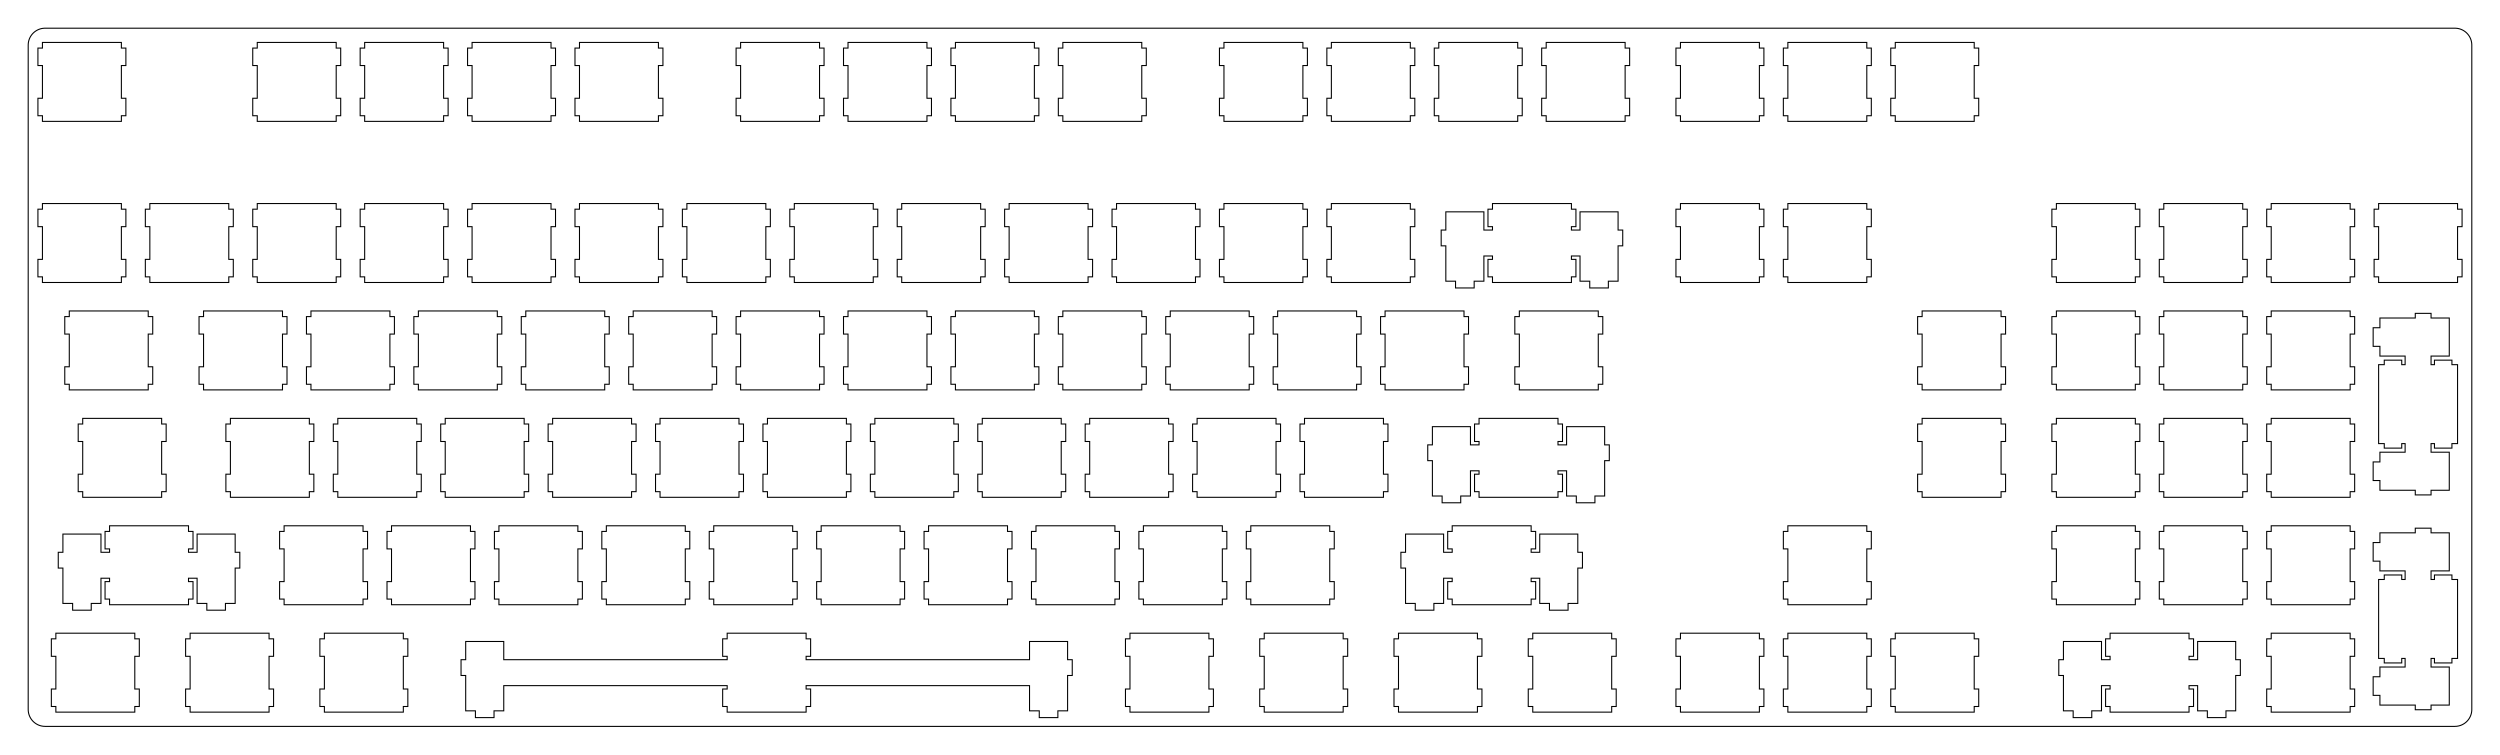 <?xml version="1.0"?>
<!-- Generated by SVGo -->
<svg width="443.390mm" height="133.827mm"
     viewBox="0.000 0.000 443.390 133.827"
     xmlns="http://www.w3.org/2000/svg" 
     xmlns:xlink="http://www.w3.org/1999/xlink">
<polygon points="435.389,5.001 435.624,5.010 435.858,5.037 436.089,5.083 436.316,5.147 436.537,5.229 436.751,5.327 436.956,5.443 437.152,5.573 437.337,5.719 437.510,5.879 437.670,6.052 437.816,6.237 437.947,6.433 438.062,6.639 438.161,6.852 438.242,7.073 438.306,7.300 438.352,7.531 438.380,7.765 438.389,8.001 438.389,125.827 438.380,126.062 438.352,126.296 438.306,126.527 438.242,126.754 438.161,126.975 438.062,127.188 437.947,127.394 437.816,127.590 437.670,127.775 437.510,127.948 437.337,128.108 437.152,128.253 436.956,128.384 436.751,128.500 436.537,128.598 436.316,128.680 436.089,128.744 435.858,128.789 435.624,128.817 435.389,128.827 8.001,128.827 7.765,128.817 7.531,128.789 7.300,128.744 7.073,128.680 6.852,128.598 6.639,128.500 6.433,128.384 6.237,128.253 6.052,128.108 5.879,127.948 5.719,127.775 5.573,127.590 5.443,127.394 5.327,127.188 5.229,126.975 5.147,126.754 5.083,126.527 5.037,126.296 5.010,126.062 5.000,125.826 5.001,8.001 5.010,7.765 5.037,7.531 5.083,7.300 5.147,7.073 5.229,6.852 5.327,6.639 5.443,6.433 5.573,6.237 5.719,6.052 5.879,5.879 6.052,5.719 6.237,5.573 6.433,5.443 6.639,5.327 6.852,5.229 7.073,5.147 7.300,5.083 7.531,5.037 7.765,5.010 8.001,5.000" style="fill:none;stroke-width:0.05mm;stroke:black"/>
<polygon points="128.968,112.301 128.968,113.301 128.169,113.301 128.169,116.401 128.968,116.401 128.968,117.001 89.344,117.001 89.344,113.771 82.594,113.771 82.594,117.001 81.769,117.001 81.769,119.801 82.594,119.801 82.594,126.071 84.319,126.071 84.319,127.271 87.619,127.271 87.619,126.071 89.344,126.071 89.344,121.601 128.968,121.601 128.968,122.201 128.169,122.201 128.169,125.301 128.968,125.301 128.968,126.301 142.969,126.301 142.969,125.301 143.769,125.301 143.769,122.201 142.969,122.201 142.969,121.601 182.594,121.601 182.594,126.071 184.319,126.071 184.319,127.271 187.619,127.271 187.619,126.071 189.344,126.071 189.344,119.801 190.169,119.801 190.169,117.001 189.344,117.001 189.344,113.771 182.594,113.771 182.594,117.001 142.969,117.001 142.969,116.401 143.769,116.401 143.769,113.301 142.969,113.301 142.969,112.301" style="fill:none;stroke-width:0.05mm;stroke:black"/>
<polygon points="374.238,112.301 374.238,113.301 373.438,113.301 373.438,116.401 374.238,116.401 374.238,117.001 372.713,117.001 372.713,113.771 365.963,113.771 365.963,117.001 365.138,117.001 365.138,119.801 365.963,119.801 365.963,126.071 367.688,126.071 367.688,127.271 370.988,127.271 370.988,126.071 372.713,126.071 372.713,121.601 374.238,121.601 374.238,122.201 373.438,122.201 373.438,125.301 374.238,125.301 374.238,126.301 388.238,126.301 388.238,125.301 389.038,125.301 389.038,122.201 388.238,122.201 388.238,121.601 389.763,121.601 389.763,126.071 391.488,126.071 391.488,127.271 394.788,127.271 394.788,126.071 396.513,126.071 396.513,119.801 397.338,119.801 397.338,117.001 396.513,117.001 396.513,113.771 389.763,113.771 389.763,117.001 388.238,117.001 388.238,116.401 389.038,116.401 389.038,113.301 388.238,113.301 388.238,112.301" style="fill:none;stroke-width:0.05mm;stroke:black"/>
<polygon points="9.907,112.301 9.907,113.301 9.107,113.301 9.107,116.401 9.907,116.401 9.907,122.201 9.107,122.201 9.107,125.301 9.907,125.301 9.907,126.301 23.907,126.301 23.907,125.301 24.707,125.301 24.707,122.201 23.907,122.201 23.907,116.401 24.707,116.401 24.707,113.301 23.907,113.301 23.907,112.301" style="fill:none;stroke-width:0.05mm;stroke:black"/>
<polygon points="33.719,112.301 33.719,113.301 32.919,113.301 32.919,116.401 33.719,116.401 33.719,122.201 32.919,122.201 32.919,125.301 33.719,125.301 33.719,126.301 47.719,126.301 47.719,125.301 48.519,125.301 48.519,122.201 47.719,122.201 47.719,116.401 48.519,116.401 48.519,113.301 47.719,113.301 47.719,112.301" style="fill:none;stroke-width:0.05mm;stroke:black"/>
<polygon points="57.532,112.301 57.532,113.301 56.732,113.301 56.732,116.401 57.532,116.401 57.532,122.201 56.732,122.201 56.732,125.301 57.532,125.301 57.532,126.301 71.532,126.301 71.532,125.301 72.332,125.301 72.332,122.201 71.532,122.201 71.532,116.401 72.332,116.401 72.332,113.301 71.532,113.301 71.532,112.301" style="fill:none;stroke-width:0.05mm;stroke:black"/>
<polygon points="200.407,112.301 200.407,113.301 199.607,113.301 199.607,116.401 200.407,116.401 200.407,122.201 199.607,122.201 199.607,125.301 200.407,125.301 200.407,126.301 214.407,126.301 214.407,125.301 215.207,125.301 215.207,122.201 214.407,122.201 214.407,116.401 215.207,116.401 215.207,113.301 214.407,113.301 214.407,112.301" style="fill:none;stroke-width:0.05mm;stroke:black"/>
<polygon points="224.219,112.301 224.219,113.301 223.419,113.301 223.419,116.401 224.219,116.401 224.219,122.201 223.419,122.201 223.419,125.301 224.219,125.301 224.219,126.301 238.219,126.301 238.219,125.301 239.019,125.301 239.019,122.201 238.219,122.201 238.219,116.401 239.019,116.401 239.019,113.301 238.219,113.301 238.219,112.301" style="fill:none;stroke-width:0.05mm;stroke:black"/>
<polygon points="248.032,112.301 248.032,113.301 247.232,113.301 247.232,116.401 248.032,116.401 248.032,122.201 247.232,122.201 247.232,125.301 248.032,125.301 248.032,126.301 262.032,126.301 262.032,125.301 262.832,125.301 262.832,122.201 262.032,122.201 262.032,116.401 262.832,116.401 262.832,113.301 262.032,113.301 262.032,112.301" style="fill:none;stroke-width:0.05mm;stroke:black"/>
<polygon points="271.844,112.301 271.844,113.301 271.044,113.301 271.044,116.401 271.844,116.401 271.844,122.201 271.044,122.201 271.044,125.301 271.844,125.301 271.844,126.301 285.844,126.301 285.844,125.301 286.644,125.301 286.644,122.201 285.844,122.201 285.844,116.401 286.644,116.401 286.644,113.301 285.844,113.301 285.844,112.301" style="fill:none;stroke-width:0.05mm;stroke:black"/>
<polygon points="298.038,112.301 298.038,113.301 297.238,113.301 297.238,116.401 298.038,116.401 298.038,122.201 297.238,122.201 297.238,125.301 298.038,125.301 298.038,126.301 312.038,126.301 312.038,125.301 312.838,125.301 312.838,122.201 312.038,122.201 312.038,116.401 312.838,116.401 312.838,113.301 312.038,113.301 312.038,112.301" style="fill:none;stroke-width:0.05mm;stroke:black"/>
<polygon points="317.088,112.301 317.088,113.301 316.288,113.301 316.288,116.401 317.088,116.401 317.088,122.201 316.288,122.201 316.288,125.301 317.088,125.301 317.088,126.301 331.088,126.301 331.088,125.301 331.888,125.301 331.888,122.201 331.088,122.201 331.088,116.401 331.888,116.401 331.888,113.301 331.088,113.301 331.088,112.301" style="fill:none;stroke-width:0.05mm;stroke:black"/>
<polygon points="336.138,112.301 336.138,113.301 335.338,113.301 335.338,116.401 336.138,116.401 336.138,122.201 335.338,122.201 335.338,125.301 336.138,125.301 336.138,126.301 350.138,126.301 350.138,125.301 350.938,125.301 350.938,122.201 350.138,122.201 350.138,116.401 350.938,116.401 350.938,113.301 350.138,113.301 350.138,112.301" style="fill:none;stroke-width:0.05mm;stroke:black"/>
<polygon points="402.813,112.301 402.813,113.301 402.013,113.301 402.013,116.401 402.813,116.401 402.813,122.201 402.013,122.201 402.013,125.301 402.813,125.301 402.813,126.301 416.813,126.301 416.813,125.301 417.613,125.301 417.613,122.201 416.813,122.201 416.813,116.401 417.613,116.401 417.613,113.301 416.813,113.301 416.813,112.301" style="fill:none;stroke-width:0.05mm;stroke:black"/>
<polygon points="428.363,93.676 428.363,94.501 422.093,94.501 422.093,96.226 420.893,96.226 420.893,99.526 422.093,99.526 422.093,101.251 426.563,101.251 426.563,102.776 425.963,102.776 425.963,101.976 422.863,101.976 422.863,102.776 421.863,102.776 421.863,116.776 422.863,116.776 422.863,117.576 425.963,117.576 425.963,116.776 426.563,116.776 426.563,118.301 422.093,118.301 422.093,120.026 420.893,120.026 420.893,123.326 422.093,123.326 422.093,125.051 428.363,125.051 428.363,125.876 431.163,125.876 431.163,125.051 434.393,125.051 434.393,118.301 431.163,118.301 431.163,116.776 431.763,116.776 431.763,117.576 434.863,117.576 434.863,116.776 435.863,116.776 435.863,102.776 434.863,102.776 434.863,101.976 431.763,101.976 431.763,102.776 431.163,102.776 431.163,101.251 434.393,101.251 434.393,94.501 431.163,94.501 431.163,93.676" style="fill:none;stroke-width:0.05mm;stroke:black"/>
<polygon points="19.432,93.251 19.432,94.251 18.632,94.251 18.632,97.351 19.432,97.351 19.432,97.951 17.907,97.951 17.907,94.721 11.157,94.721 11.157,97.951 10.332,97.951 10.332,100.751 11.157,100.751 11.157,107.021 12.882,107.021 12.882,108.221 16.182,108.221 16.182,107.021 17.907,107.021 17.907,102.551 19.432,102.551 19.432,103.151 18.632,103.151 18.632,106.251 19.432,106.251 19.432,107.251 33.432,107.251 33.432,106.251 34.232,106.251 34.232,103.151 33.432,103.151 33.432,102.551 34.957,102.551 34.957,107.021 36.682,107.021 36.682,108.221 39.982,108.221 39.982,107.021 41.707,107.021 41.707,100.751 42.532,100.751 42.532,97.951 41.707,97.951 41.707,94.721 34.957,94.721 34.957,97.951 33.432,97.951 33.432,97.351 34.232,97.351 34.232,94.251 33.432,94.251 33.432,93.251" style="fill:none;stroke-width:0.05mm;stroke:black"/>
<polygon points="257.556,93.251 257.556,94.251 256.756,94.251 256.756,97.351 257.556,97.351 257.556,97.951 256.032,97.951 256.032,94.721 249.282,94.721 249.282,97.951 248.457,97.951 248.457,100.751 249.282,100.751 249.282,107.021 251.007,107.021 251.007,108.221 254.307,108.221 254.307,107.021 256.032,107.021 256.032,102.551 257.556,102.551 257.556,103.151 256.756,103.151 256.756,106.251 257.556,106.251 257.556,107.251 271.557,107.251 271.557,106.251 272.357,106.251 272.357,103.151 271.557,103.151 271.557,102.551 273.082,102.551 273.082,107.021 274.807,107.021 274.807,108.221 278.107,108.221 278.107,107.021 279.832,107.021 279.832,100.751 280.657,100.751 280.657,97.951 279.832,97.951 279.832,94.721 273.082,94.721 273.082,97.951 271.557,97.951 271.557,97.351 272.357,97.351 272.357,94.251 271.557,94.251 271.557,93.251" style="fill:none;stroke-width:0.05mm;stroke:black"/>
<polygon points="50.388,93.251 50.388,94.251 49.588,94.251 49.588,97.351 50.388,97.351 50.388,103.151 49.588,103.151 49.588,106.251 50.388,106.251 50.388,107.251 64.388,107.251 64.388,106.251 65.188,106.251 65.188,103.151 64.388,103.151 64.388,97.351 65.188,97.351 65.188,94.251 64.388,94.251 64.388,93.251" style="fill:none;stroke-width:0.05mm;stroke:black"/>
<polygon points="69.438,93.251 69.438,94.251 68.638,94.251 68.638,97.351 69.438,97.351 69.438,103.151 68.638,103.151 68.638,106.251 69.438,106.251 69.438,107.251 83.438,107.251 83.438,106.251 84.238,106.251 84.238,103.151 83.438,103.151 83.438,97.351 84.238,97.351 84.238,94.251 83.438,94.251 83.438,93.251" style="fill:none;stroke-width:0.05mm;stroke:black"/>
<polygon points="88.488,93.251 88.488,94.251 87.688,94.251 87.688,97.351 88.488,97.351 88.488,103.151 87.688,103.151 87.688,106.251 88.488,106.251 88.488,107.251 102.488,107.251 102.488,106.251 103.288,106.251 103.288,103.151 102.488,103.151 102.488,97.351 103.288,97.351 103.288,94.251 102.488,94.251 102.488,93.251" style="fill:none;stroke-width:0.05mm;stroke:black"/>
<polygon points="107.538,93.251 107.538,94.251 106.738,94.251 106.738,97.351 107.538,97.351 107.538,103.151 106.738,103.151 106.738,106.251 107.538,106.251 107.538,107.251 121.538,107.251 121.538,106.251 122.338,106.251 122.338,103.151 121.538,103.151 121.538,97.351 122.338,97.351 122.338,94.251 121.538,94.251 121.538,93.251" style="fill:none;stroke-width:0.05mm;stroke:black"/>
<polygon points="126.588,93.251 126.588,94.251 125.788,94.251 125.788,97.351 126.588,97.351 126.588,103.151 125.788,103.151 125.788,106.251 126.588,106.251 126.588,107.251 140.588,107.251 140.588,106.251 141.388,106.251 141.388,103.151 140.588,103.151 140.588,97.351 141.388,97.351 141.388,94.251 140.588,94.251 140.588,93.251" style="fill:none;stroke-width:0.05mm;stroke:black"/>
<polygon points="145.638,93.251 145.638,94.251 144.838,94.251 144.838,97.351 145.638,97.351 145.638,103.151 144.838,103.151 144.838,106.251 145.638,106.251 145.638,107.251 159.638,107.251 159.638,106.251 160.438,106.251 160.438,103.151 159.638,103.151 159.638,97.351 160.438,97.351 160.438,94.251 159.638,94.251 159.638,93.251" style="fill:none;stroke-width:0.05mm;stroke:black"/>
<polygon points="164.688,93.251 164.688,94.251 163.888,94.251 163.888,97.351 164.688,97.351 164.688,103.151 163.888,103.151 163.888,106.251 164.688,106.251 164.688,107.251 178.688,107.251 178.688,106.251 179.488,106.251 179.488,103.151 178.688,103.151 178.688,97.351 179.488,97.351 179.488,94.251 178.688,94.251 178.688,93.251" style="fill:none;stroke-width:0.05mm;stroke:black"/>
<polygon points="183.738,93.251 183.738,94.251 182.938,94.251 182.938,97.351 183.738,97.351 183.738,103.151 182.938,103.151 182.938,106.251 183.738,106.251 183.738,107.251 197.738,107.251 197.738,106.251 198.538,106.251 198.538,103.151 197.738,103.151 197.738,97.351 198.538,97.351 198.538,94.251 197.738,94.251 197.738,93.251" style="fill:none;stroke-width:0.05mm;stroke:black"/>
<polygon points="202.788,93.251 202.788,94.251 201.988,94.251 201.988,97.351 202.788,97.351 202.788,103.151 201.988,103.151 201.988,106.251 202.788,106.251 202.788,107.251 216.788,107.251 216.788,106.251 217.588,106.251 217.588,103.151 216.788,103.151 216.788,97.351 217.588,97.351 217.588,94.251 216.788,94.251 216.788,93.251" style="fill:none;stroke-width:0.05mm;stroke:black"/>
<polygon points="221.838,93.251 221.838,94.251 221.038,94.251 221.038,97.351 221.838,97.351 221.838,103.151 221.038,103.151 221.038,106.251 221.838,106.251 221.838,107.251 235.838,107.251 235.838,106.251 236.638,106.251 236.638,103.151 235.838,103.151 235.838,97.351 236.638,97.351 236.638,94.251 235.838,94.251 235.838,93.251" style="fill:none;stroke-width:0.05mm;stroke:black"/>
<polygon points="317.088,93.251 317.088,94.251 316.288,94.251 316.288,97.351 317.088,97.351 317.088,103.151 316.288,103.151 316.288,106.251 317.088,106.251 317.088,107.251 331.088,107.251 331.088,106.251 331.888,106.251 331.888,103.151 331.088,103.151 331.088,97.351 331.888,97.351 331.888,94.251 331.088,94.251 331.088,93.251" style="fill:none;stroke-width:0.05mm;stroke:black"/>
<polygon points="364.713,93.251 364.713,94.251 363.913,94.251 363.913,97.351 364.713,97.351 364.713,103.151 363.913,103.151 363.913,106.251 364.713,106.251 364.713,107.251 378.713,107.251 378.713,106.251 379.513,106.251 379.513,103.151 378.713,103.151 378.713,97.351 379.513,97.351 379.513,94.251 378.713,94.251 378.713,93.251" style="fill:none;stroke-width:0.05mm;stroke:black"/>
<polygon points="383.763,93.251 383.763,94.251 382.963,94.251 382.963,97.351 383.763,97.351 383.763,103.151 382.963,103.151 382.963,106.251 383.763,106.251 383.763,107.251 397.763,107.251 397.763,106.251 398.563,106.251 398.563,103.151 397.763,103.151 397.763,97.351 398.563,97.351 398.563,94.251 397.763,94.251 397.763,93.251" style="fill:none;stroke-width:0.05mm;stroke:black"/>
<polygon points="402.813,93.251 402.813,94.251 402.013,94.251 402.013,97.351 402.813,97.351 402.813,103.151 402.013,103.151 402.013,106.251 402.813,106.251 402.813,107.251 416.813,107.251 416.813,106.251 417.613,106.251 417.613,103.151 416.813,103.151 416.813,97.351 417.613,97.351 417.613,94.251 416.813,94.251 416.813,93.251" style="fill:none;stroke-width:0.05mm;stroke:black"/>
<polygon points="262.319,74.201 262.319,75.201 261.518,75.201 261.518,78.301 262.319,78.301 262.319,78.901 260.794,78.901 260.794,75.671 254.044,75.671 254.044,78.901 253.219,78.901 253.219,81.701 254.044,81.701 254.044,87.971 255.769,87.971 255.769,89.171 259.068,89.171 259.068,87.971 260.794,87.971 260.794,83.501 262.319,83.501 262.319,84.101 261.518,84.101 261.518,87.201 262.319,87.201 262.319,88.201 276.319,88.201 276.319,87.201 277.119,87.201 277.119,84.101 276.319,84.101 276.319,83.501 277.844,83.501 277.844,87.971 279.569,87.971 279.569,89.171 282.869,89.171 282.869,87.971 284.594,87.971 284.594,81.701 285.419,81.701 285.419,78.901 284.594,78.901 284.594,75.671 277.844,75.671 277.844,78.901 276.319,78.901 276.319,78.301 277.119,78.301 277.119,75.201 276.319,75.201 276.319,74.201" style="fill:none;stroke-width:0.05mm;stroke:black"/>
<polygon points="14.669,74.201 14.669,75.201 13.869,75.201 13.869,78.301 14.669,78.301 14.669,84.101 13.869,84.101 13.869,87.201 14.669,87.201 14.669,88.201 28.669,88.201 28.669,87.201 29.469,87.201 29.469,84.101 28.669,84.101 28.669,78.301 29.469,78.301 29.469,75.201 28.669,75.201 28.669,74.201" style="fill:none;stroke-width:0.05mm;stroke:black"/>
<polygon points="40.863,74.201 40.863,75.201 40.063,75.201 40.063,78.301 40.863,78.301 40.863,84.101 40.063,84.101 40.063,87.201 40.863,87.201 40.863,88.201 54.863,88.201 54.863,87.201 55.663,87.201 55.663,84.101 54.863,84.101 54.863,78.301 55.663,78.301 55.663,75.201 54.863,75.201 54.863,74.201" style="fill:none;stroke-width:0.05mm;stroke:black"/>
<polygon points="59.913,74.201 59.913,75.201 59.113,75.201 59.113,78.301 59.913,78.301 59.913,84.101 59.113,84.101 59.113,87.201 59.913,87.201 59.913,88.201 73.913,88.201 73.913,87.201 74.713,87.201 74.713,84.101 73.913,84.101 73.913,78.301 74.713,78.301 74.713,75.201 73.913,75.201 73.913,74.201" style="fill:none;stroke-width:0.05mm;stroke:black"/>
<polygon points="78.963,74.201 78.963,75.201 78.163,75.201 78.163,78.301 78.963,78.301 78.963,84.101 78.163,84.101 78.163,87.201 78.963,87.201 78.963,88.201 92.963,88.201 92.963,87.201 93.763,87.201 93.763,84.101 92.963,84.101 92.963,78.301 93.763,78.301 93.763,75.201 92.963,75.201 92.963,74.201" style="fill:none;stroke-width:0.05mm;stroke:black"/>
<polygon points="98.013,74.201 98.013,75.201 97.213,75.201 97.213,78.301 98.013,78.301 98.013,84.101 97.213,84.101 97.213,87.201 98.013,87.201 98.013,88.201 112.013,88.201 112.013,87.201 112.813,87.201 112.813,84.101 112.013,84.101 112.013,78.301 112.813,78.301 112.813,75.201 112.013,75.201 112.013,74.201" style="fill:none;stroke-width:0.05mm;stroke:black"/>
<polygon points="117.063,74.201 117.063,75.201 116.263,75.201 116.263,78.301 117.063,78.301 117.063,84.101 116.263,84.101 116.263,87.201 117.063,87.201 117.063,88.201 131.063,88.201 131.063,87.201 131.863,87.201 131.863,84.101 131.063,84.101 131.063,78.301 131.863,78.301 131.863,75.201 131.063,75.201 131.063,74.201" style="fill:none;stroke-width:0.05mm;stroke:black"/>
<polygon points="136.113,74.201 136.113,75.201 135.313,75.201 135.313,78.301 136.113,78.301 136.113,84.101 135.313,84.101 135.313,87.201 136.113,87.201 136.113,88.201 150.113,88.201 150.113,87.201 150.913,87.201 150.913,84.101 150.113,84.101 150.113,78.301 150.913,78.301 150.913,75.201 150.113,75.201 150.113,74.201" style="fill:none;stroke-width:0.05mm;stroke:black"/>
<polygon points="155.163,74.201 155.163,75.201 154.363,75.201 154.363,78.301 155.163,78.301 155.163,84.101 154.363,84.101 154.363,87.201 155.163,87.201 155.163,88.201 169.163,88.201 169.163,87.201 169.963,87.201 169.963,84.101 169.163,84.101 169.163,78.301 169.963,78.301 169.963,75.201 169.163,75.201 169.163,74.201" style="fill:none;stroke-width:0.05mm;stroke:black"/>
<polygon points="174.213,74.201 174.213,75.201 173.413,75.201 173.413,78.301 174.213,78.301 174.213,84.101 173.413,84.101 173.413,87.201 174.213,87.201 174.213,88.201 188.213,88.201 188.213,87.201 189.013,87.201 189.013,84.101 188.213,84.101 188.213,78.301 189.013,78.301 189.013,75.201 188.213,75.201 188.213,74.201" style="fill:none;stroke-width:0.05mm;stroke:black"/>
<polygon points="193.263,74.201 193.263,75.201 192.463,75.201 192.463,78.301 193.263,78.301 193.263,84.101 192.463,84.101 192.463,87.201 193.263,87.201 193.263,88.201 207.263,88.201 207.263,87.201 208.063,87.201 208.063,84.101 207.263,84.101 207.263,78.301 208.063,78.301 208.063,75.201 207.263,75.201 207.263,74.201" style="fill:none;stroke-width:0.05mm;stroke:black"/>
<polygon points="212.313,74.201 212.313,75.201 211.513,75.201 211.513,78.301 212.313,78.301 212.313,84.101 211.513,84.101 211.513,87.201 212.313,87.201 212.313,88.201 226.313,88.201 226.313,87.201 227.113,87.201 227.113,84.101 226.313,84.101 226.313,78.301 227.113,78.301 227.113,75.201 226.313,75.201 226.313,74.201" style="fill:none;stroke-width:0.05mm;stroke:black"/>
<polygon points="231.363,74.201 231.363,75.201 230.563,75.201 230.563,78.301 231.363,78.301 231.363,84.101 230.563,84.101 230.563,87.201 231.363,87.201 231.363,88.201 245.363,88.201 245.363,87.201 246.163,87.201 246.163,84.101 245.363,84.101 245.363,78.301 246.163,78.301 246.163,75.201 245.363,75.201 245.363,74.201" style="fill:none;stroke-width:0.05mm;stroke:black"/>
<polygon points="340.901,74.201 340.901,75.201 340.101,75.201 340.101,78.301 340.901,78.301 340.901,84.101 340.101,84.101 340.101,87.201 340.901,87.201 340.901,88.201 354.901,88.201 354.901,87.201 355.701,87.201 355.701,84.101 354.901,84.101 354.901,78.301 355.701,78.301 355.701,75.201 354.901,75.201 354.901,74.201" style="fill:none;stroke-width:0.05mm;stroke:black"/>
<polygon points="364.713,74.201 364.713,75.201 363.913,75.201 363.913,78.301 364.713,78.301 364.713,84.101 363.913,84.101 363.913,87.201 364.713,87.201 364.713,88.201 378.713,88.201 378.713,87.201 379.513,87.201 379.513,84.101 378.713,84.101 378.713,78.301 379.513,78.301 379.513,75.201 378.713,75.201 378.713,74.201" style="fill:none;stroke-width:0.05mm;stroke:black"/>
<polygon points="383.763,74.201 383.763,75.201 382.963,75.201 382.963,78.301 383.763,78.301 383.763,84.101 382.963,84.101 382.963,87.201 383.763,87.201 383.763,88.201 397.763,88.201 397.763,87.201 398.563,87.201 398.563,84.101 397.763,84.101 397.763,78.301 398.563,78.301 398.563,75.201 397.763,75.201 397.763,74.201" style="fill:none;stroke-width:0.05mm;stroke:black"/>
<polygon points="402.813,74.201 402.813,75.201 402.013,75.201 402.013,78.301 402.813,78.301 402.813,84.101 402.013,84.101 402.013,87.201 402.813,87.201 402.813,88.201 416.813,88.201 416.813,87.201 417.613,87.201 417.613,84.101 416.813,84.101 416.813,78.301 417.613,78.301 417.613,75.201 416.813,75.201 416.813,74.201" style="fill:none;stroke-width:0.05mm;stroke:black"/>
<polygon points="428.363,55.576 428.363,56.401 422.093,56.401 422.093,58.126 420.893,58.126 420.893,61.426 422.093,61.426 422.093,63.151 426.563,63.151 426.563,64.676 425.963,64.676 425.963,63.876 422.863,63.876 422.863,64.676 421.863,64.676 421.863,78.676 422.863,78.676 422.863,79.476 425.963,79.476 425.963,78.676 426.563,78.676 426.563,80.201 422.093,80.201 422.093,81.926 420.893,81.926 420.893,85.226 422.093,85.226 422.093,86.951 428.363,86.951 428.363,87.776 431.163,87.776 431.163,86.951 434.393,86.951 434.393,80.201 431.163,80.201 431.163,78.676 431.763,78.676 431.763,79.476 434.863,79.476 434.863,78.676 435.863,78.676 435.863,64.676 434.863,64.676 434.863,63.876 431.763,63.876 431.763,64.676 431.163,64.676 431.163,63.151 434.393,63.151 434.393,56.401 431.163,56.401 431.163,55.576" style="fill:none;stroke-width:0.05mm;stroke:black"/>
<polygon points="12.288,55.151 12.288,56.151 11.488,56.151 11.488,59.251 12.288,59.251 12.288,65.051 11.488,65.051 11.488,68.151 12.288,68.151 12.288,69.151 26.288,69.151 26.288,68.151 27.088,68.151 27.088,65.051 26.288,65.051 26.288,59.251 27.088,59.251 27.088,56.151 26.288,56.151 26.288,55.151" style="fill:none;stroke-width:0.05mm;stroke:black"/>
<polygon points="36.101,55.151 36.101,56.151 35.301,56.151 35.301,59.251 36.101,59.251 36.101,65.051 35.301,65.051 35.301,68.151 36.101,68.151 36.101,69.151 50.101,69.151 50.101,68.151 50.901,68.151 50.901,65.051 50.101,65.051 50.101,59.251 50.901,59.251 50.901,56.151 50.101,56.151 50.101,55.151" style="fill:none;stroke-width:0.05mm;stroke:black"/>
<polygon points="55.151,55.151 55.151,56.151 54.351,56.151 54.351,59.251 55.151,59.251 55.151,65.051 54.351,65.051 54.351,68.151 55.151,68.151 55.151,69.151 69.151,69.151 69.151,68.151 69.951,68.151 69.951,65.051 69.151,65.051 69.151,59.251 69.951,59.251 69.951,56.151 69.151,56.151 69.151,55.151" style="fill:none;stroke-width:0.05mm;stroke:black"/>
<polygon points="74.201,55.151 74.201,56.151 73.401,56.151 73.401,59.251 74.201,59.251 74.201,65.051 73.401,65.051 73.401,68.151 74.201,68.151 74.201,69.151 88.201,69.151 88.201,68.151 89.001,68.151 89.001,65.051 88.201,65.051 88.201,59.251 89.001,59.251 89.001,56.151 88.201,56.151 88.201,55.151" style="fill:none;stroke-width:0.05mm;stroke:black"/>
<polygon points="93.251,55.151 93.251,56.151 92.451,56.151 92.451,59.251 93.251,59.251 93.251,65.051 92.451,65.051 92.451,68.151 93.251,68.151 93.251,69.151 107.251,69.151 107.251,68.151 108.051,68.151 108.051,65.051 107.251,65.051 107.251,59.251 108.051,59.251 108.051,56.151 107.251,56.151 107.251,55.151" style="fill:none;stroke-width:0.05mm;stroke:black"/>
<polygon points="112.301,55.151 112.301,56.151 111.501,56.151 111.501,59.251 112.301,59.251 112.301,65.051 111.501,65.051 111.501,68.151 112.301,68.151 112.301,69.151 126.301,69.151 126.301,68.151 127.101,68.151 127.101,65.051 126.301,65.051 126.301,59.251 127.101,59.251 127.101,56.151 126.301,56.151 126.301,55.151" style="fill:none;stroke-width:0.05mm;stroke:black"/>
<polygon points="131.351,55.151 131.351,56.151 130.550,56.151 130.550,59.251 131.351,59.251 131.351,65.051 130.550,65.051 130.550,68.151 131.351,68.151 131.351,69.151 145.351,69.151 145.351,68.151 146.151,68.151 146.151,65.051 145.351,65.051 145.351,59.251 146.151,59.251 146.151,56.151 145.351,56.151 145.351,55.151" style="fill:none;stroke-width:0.05mm;stroke:black"/>
<polygon points="150.401,55.151 150.401,56.151 149.601,56.151 149.601,59.251 150.401,59.251 150.401,65.051 149.601,65.051 149.601,68.151 150.401,68.151 150.401,69.151 164.401,69.151 164.401,68.151 165.201,68.151 165.201,65.051 164.401,65.051 164.401,59.251 165.201,59.251 165.201,56.151 164.401,56.151 164.401,55.151" style="fill:none;stroke-width:0.05mm;stroke:black"/>
<polygon points="169.451,55.151 169.451,56.151 168.651,56.151 168.651,59.251 169.451,59.251 169.451,65.051 168.651,65.051 168.651,68.151 169.451,68.151 169.451,69.151 183.451,69.151 183.451,68.151 184.251,68.151 184.251,65.051 183.451,65.051 183.451,59.251 184.251,59.251 184.251,56.151 183.451,56.151 183.451,55.151" style="fill:none;stroke-width:0.05mm;stroke:black"/>
<polygon points="188.501,55.151 188.501,56.151 187.701,56.151 187.701,59.251 188.501,59.251 188.501,65.051 187.701,65.051 187.701,68.151 188.501,68.151 188.501,69.151 202.501,69.151 202.501,68.151 203.301,68.151 203.301,65.051 202.501,65.051 202.501,59.251 203.301,59.251 203.301,56.151 202.501,56.151 202.501,55.151" style="fill:none;stroke-width:0.05mm;stroke:black"/>
<polygon points="207.551,55.151 207.551,56.151 206.751,56.151 206.751,59.251 207.551,59.251 207.551,65.051 206.751,65.051 206.751,68.151 207.551,68.151 207.551,69.151 221.551,69.151 221.551,68.151 222.351,68.151 222.351,65.051 221.551,65.051 221.551,59.251 222.351,59.251 222.351,56.151 221.551,56.151 221.551,55.151" style="fill:none;stroke-width:0.05mm;stroke:black"/>
<polygon points="226.601,55.151 226.601,56.151 225.801,56.151 225.801,59.251 226.601,59.251 226.601,65.051 225.801,65.051 225.801,68.151 226.601,68.151 226.601,69.151 240.601,69.151 240.601,68.151 241.401,68.151 241.401,65.051 240.601,65.051 240.601,59.251 241.401,59.251 241.401,56.151 240.601,56.151 240.601,55.151" style="fill:none;stroke-width:0.05mm;stroke:black"/>
<polygon points="245.651,55.151 245.651,56.151 244.851,56.151 244.851,59.251 245.651,59.251 245.651,65.051 244.851,65.051 244.851,68.151 245.651,68.151 245.651,69.151 259.650,69.151 259.650,68.151 260.451,68.151 260.451,65.051 259.650,65.051 259.650,59.251 260.451,59.251 260.451,56.151 259.650,56.151 259.650,55.151" style="fill:none;stroke-width:0.05mm;stroke:black"/>
<polygon points="269.463,55.151 269.463,56.151 268.663,56.151 268.663,59.251 269.463,59.251 269.463,65.051 268.663,65.051 268.663,68.151 269.463,68.151 269.463,69.151 283.463,69.151 283.463,68.151 284.263,68.151 284.263,65.051 283.463,65.051 283.463,59.251 284.263,59.251 284.263,56.151 283.463,56.151 283.463,55.151" style="fill:none;stroke-width:0.05mm;stroke:black"/>
<polygon points="340.901,55.151 340.901,56.151 340.101,56.151 340.101,59.251 340.901,59.251 340.901,65.051 340.101,65.051 340.101,68.151 340.901,68.151 340.901,69.151 354.901,69.151 354.901,68.151 355.701,68.151 355.701,65.051 354.901,65.051 354.901,59.251 355.701,59.251 355.701,56.151 354.901,56.151 354.901,55.151" style="fill:none;stroke-width:0.05mm;stroke:black"/>
<polygon points="364.713,55.151 364.713,56.151 363.913,56.151 363.913,59.251 364.713,59.251 364.713,65.051 363.913,65.051 363.913,68.151 364.713,68.151 364.713,69.151 378.713,69.151 378.713,68.151 379.513,68.151 379.513,65.051 378.713,65.051 378.713,59.251 379.513,59.251 379.513,56.151 378.713,56.151 378.713,55.151" style="fill:none;stroke-width:0.05mm;stroke:black"/>
<polygon points="383.763,55.151 383.763,56.151 382.963,56.151 382.963,59.251 383.763,59.251 383.763,65.051 382.963,65.051 382.963,68.151 383.763,68.151 383.763,69.151 397.763,69.151 397.763,68.151 398.563,68.151 398.563,65.051 397.763,65.051 397.763,59.251 398.563,59.251 398.563,56.151 397.763,56.151 397.763,55.151" style="fill:none;stroke-width:0.05mm;stroke:black"/>
<polygon points="402.813,55.151 402.813,56.151 402.013,56.151 402.013,59.251 402.813,59.251 402.813,65.051 402.013,65.051 402.013,68.151 402.813,68.151 402.813,69.151 416.813,69.151 416.813,68.151 417.613,68.151 417.613,65.051 416.813,65.051 416.813,59.251 417.613,59.251 417.613,56.151 416.813,56.151 416.813,55.151" style="fill:none;stroke-width:0.05mm;stroke:black"/>
<polygon points="264.701,36.101 264.701,37.101 263.901,37.101 263.901,40.201 264.701,40.201 264.701,40.801 263.176,40.801 263.176,37.571 256.426,37.571 256.426,40.801 255.601,40.801 255.601,43.601 256.426,43.601 256.426,49.871 258.150,49.871 258.150,51.071 261.451,51.071 261.451,49.871 263.176,49.871 263.176,45.401 264.701,45.401 264.701,46.001 263.901,46.001 263.901,49.101 264.701,49.101 264.701,50.101 278.701,50.101 278.701,49.101 279.501,49.101 279.501,46.001 278.701,46.001 278.701,45.401 280.226,45.401 280.226,49.871 281.951,49.871 281.951,51.071 285.251,51.071 285.251,49.871 286.976,49.871 286.976,43.601 287.801,43.601 287.801,40.801 286.976,40.801 286.976,37.571 280.226,37.571 280.226,40.801 278.701,40.801 278.701,40.201 279.501,40.201 279.501,37.101 278.701,37.101 278.701,36.101" style="fill:none;stroke-width:0.05mm;stroke:black"/>
<polygon points="7.526,36.101 7.526,37.101 6.726,37.101 6.726,40.201 7.526,40.201 7.526,46.001 6.726,46.001 6.726,49.101 7.526,49.101 7.526,50.101 21.526,50.101 21.526,49.101 22.326,49.101 22.326,46.001 21.526,46.001 21.526,40.201 22.326,40.201 22.326,37.101 21.526,37.101 21.526,36.101" style="fill:none;stroke-width:0.05mm;stroke:black"/>
<polygon points="26.576,36.101 26.576,37.101 25.776,37.101 25.776,40.201 26.576,40.201 26.576,46.001 25.776,46.001 25.776,49.101 26.576,49.101 26.576,50.101 40.576,50.101 40.576,49.101 41.376,49.101 41.376,46.001 40.576,46.001 40.576,40.201 41.376,40.201 41.376,37.101 40.576,37.101 40.576,36.101" style="fill:none;stroke-width:0.05mm;stroke:black"/>
<polygon points="45.626,36.101 45.626,37.101 44.826,37.101 44.826,40.201 45.626,40.201 45.626,46.001 44.826,46.001 44.826,49.101 45.626,49.101 45.626,50.101 59.626,50.101 59.626,49.101 60.426,49.101 60.426,46.001 59.626,46.001 59.626,40.201 60.426,40.201 60.426,37.101 59.626,37.101 59.626,36.101" style="fill:none;stroke-width:0.05mm;stroke:black"/>
<polygon points="64.676,36.101 64.676,37.101 63.876,37.101 63.876,40.201 64.676,40.201 64.676,46.001 63.876,46.001 63.876,49.101 64.676,49.101 64.676,50.101 78.676,50.101 78.676,49.101 79.476,49.101 79.476,46.001 78.676,46.001 78.676,40.201 79.476,40.201 79.476,37.101 78.676,37.101 78.676,36.101" style="fill:none;stroke-width:0.05mm;stroke:black"/>
<polygon points="83.726,36.101 83.726,37.101 82.926,37.101 82.926,40.201 83.726,40.201 83.726,46.001 82.926,46.001 82.926,49.101 83.726,49.101 83.726,50.101 97.726,50.101 97.726,49.101 98.525,49.101 98.525,46.001 97.726,46.001 97.726,40.201 98.525,40.201 98.525,37.101 97.726,37.101 97.726,36.101" style="fill:none;stroke-width:0.05mm;stroke:black"/>
<polygon points="102.775,36.101 102.775,37.101 101.976,37.101 101.976,40.201 102.775,40.201 102.775,46.001 101.976,46.001 101.976,49.101 102.775,49.101 102.775,50.101 116.775,50.101 116.775,49.101 117.575,49.101 117.575,46.001 116.775,46.001 116.775,40.201 117.575,40.201 117.575,37.101 116.775,37.101 116.775,36.101" style="fill:none;stroke-width:0.05mm;stroke:black"/>
<polygon points="121.825,36.101 121.825,37.101 121.025,37.101 121.025,40.201 121.825,40.201 121.825,46.001 121.025,46.001 121.025,49.101 121.825,49.101 121.825,50.101 135.826,50.101 135.826,49.101 136.626,49.101 136.626,46.001 135.826,46.001 135.826,40.201 136.626,40.201 136.626,37.101 135.826,37.101 135.826,36.101" style="fill:none;stroke-width:0.05mm;stroke:black"/>
<polygon points="140.876,36.101 140.876,37.101 140.076,37.101 140.076,40.201 140.876,40.201 140.876,46.001 140.076,46.001 140.076,49.101 140.876,49.101 140.876,50.101 154.876,50.101 154.876,49.101 155.676,49.101 155.676,46.001 154.876,46.001 154.876,40.201 155.676,40.201 155.676,37.101 154.876,37.101 154.876,36.101" style="fill:none;stroke-width:0.05mm;stroke:black"/>
<polygon points="159.926,36.101 159.926,37.101 159.126,37.101 159.126,40.201 159.926,40.201 159.926,46.001 159.126,46.001 159.126,49.101 159.926,49.101 159.926,50.101 173.926,50.101 173.926,49.101 174.726,49.101 174.726,46.001 173.926,46.001 173.926,40.201 174.726,40.201 174.726,37.101 173.926,37.101 173.926,36.101" style="fill:none;stroke-width:0.05mm;stroke:black"/>
<polygon points="178.976,36.101 178.976,37.101 178.176,37.101 178.176,40.201 178.976,40.201 178.976,46.001 178.176,46.001 178.176,49.101 178.976,49.101 178.976,50.101 192.976,50.101 192.976,49.101 193.776,49.101 193.776,46.001 192.976,46.001 192.976,40.201 193.776,40.201 193.776,37.101 192.976,37.101 192.976,36.101" style="fill:none;stroke-width:0.05mm;stroke:black"/>
<polygon points="198.026,36.101 198.026,37.101 197.226,37.101 197.226,40.201 198.026,40.201 198.026,46.001 197.226,46.001 197.226,49.101 198.026,49.101 198.026,50.101 212.026,50.101 212.026,49.101 212.826,49.101 212.826,46.001 212.026,46.001 212.026,40.201 212.826,40.201 212.826,37.101 212.026,37.101 212.026,36.101" style="fill:none;stroke-width:0.05mm;stroke:black"/>
<polygon points="217.076,36.101 217.076,37.101 216.276,37.101 216.276,40.201 217.076,40.201 217.076,46.001 216.276,46.001 216.276,49.101 217.076,49.101 217.076,50.101 231.076,50.101 231.076,49.101 231.876,49.101 231.876,46.001 231.076,46.001 231.076,40.201 231.876,40.201 231.876,37.101 231.076,37.101 231.076,36.101" style="fill:none;stroke-width:0.05mm;stroke:black"/>
<polygon points="236.126,36.101 236.126,37.101 235.326,37.101 235.326,40.201 236.126,40.201 236.126,46.001 235.326,46.001 235.326,49.101 236.126,49.101 236.126,50.101 250.126,50.101 250.126,49.101 250.926,49.101 250.926,46.001 250.126,46.001 250.126,40.201 250.926,40.201 250.926,37.101 250.126,37.101 250.126,36.101" style="fill:none;stroke-width:0.05mm;stroke:black"/>
<polygon points="298.038,36.101 298.038,37.101 297.238,37.101 297.238,40.201 298.038,40.201 298.038,46.001 297.238,46.001 297.238,49.101 298.038,49.101 298.038,50.101 312.038,50.101 312.038,49.101 312.838,49.101 312.838,46.001 312.038,46.001 312.038,40.201 312.838,40.201 312.838,37.101 312.038,37.101 312.038,36.101" style="fill:none;stroke-width:0.05mm;stroke:black"/>
<polygon points="317.088,36.101 317.088,37.101 316.288,37.101 316.288,40.201 317.088,40.201 317.088,46.001 316.288,46.001 316.288,49.101 317.088,49.101 317.088,50.101 331.088,50.101 331.088,49.101 331.888,49.101 331.888,46.001 331.088,46.001 331.088,40.201 331.888,40.201 331.888,37.101 331.088,37.101 331.088,36.101" style="fill:none;stroke-width:0.05mm;stroke:black"/>
<polygon points="364.713,36.101 364.713,37.101 363.913,37.101 363.913,40.201 364.713,40.201 364.713,46.001 363.913,46.001 363.913,49.101 364.713,49.101 364.713,50.101 378.713,50.101 378.713,49.101 379.513,49.101 379.513,46.001 378.713,46.001 378.713,40.201 379.513,40.201 379.513,37.101 378.713,37.101 378.713,36.101" style="fill:none;stroke-width:0.05mm;stroke:black"/>
<polygon points="383.763,36.101 383.763,37.101 382.963,37.101 382.963,40.201 383.763,40.201 383.763,46.001 382.963,46.001 382.963,49.101 383.763,49.101 383.763,50.101 397.763,50.101 397.763,49.101 398.563,49.101 398.563,46.001 397.763,46.001 397.763,40.201 398.563,40.201 398.563,37.101 397.763,37.101 397.763,36.101" style="fill:none;stroke-width:0.05mm;stroke:black"/>
<polygon points="402.813,36.101 402.813,37.101 402.013,37.101 402.013,40.201 402.813,40.201 402.813,46.001 402.013,46.001 402.013,49.101 402.813,49.101 402.813,50.101 416.813,50.101 416.813,49.101 417.613,49.101 417.613,46.001 416.813,46.001 416.813,40.201 417.613,40.201 417.613,37.101 416.813,37.101 416.813,36.101" style="fill:none;stroke-width:0.05mm;stroke:black"/>
<polygon points="421.863,36.101 421.863,37.101 421.063,37.101 421.063,40.201 421.863,40.201 421.863,46.001 421.063,46.001 421.063,49.101 421.863,49.101 421.863,50.101 435.863,50.101 435.863,49.101 436.663,49.101 436.663,46.001 435.863,46.001 435.863,40.201 436.663,40.201 436.663,37.101 435.863,37.101 435.863,36.101" style="fill:none;stroke-width:0.05mm;stroke:black"/>
<polygon points="7.526,7.526 7.526,8.526 6.726,8.526 6.726,11.626 7.526,11.626 7.526,17.426 6.726,17.426 6.726,20.526 7.526,20.526 7.526,21.526 21.526,21.526 21.526,20.526 22.326,20.526 22.326,17.426 21.526,17.426 21.526,11.626 22.326,11.626 22.326,8.526 21.526,8.526 21.526,7.526" style="fill:none;stroke-width:0.05mm;stroke:black"/>
<polygon points="45.626,7.526 45.626,8.526 44.826,8.526 44.826,11.626 45.626,11.626 45.626,17.426 44.826,17.426 44.826,20.526 45.626,20.526 45.626,21.526 59.626,21.526 59.626,20.526 60.426,20.526 60.426,17.426 59.626,17.426 59.626,11.626 60.426,11.626 60.426,8.526 59.626,8.526 59.626,7.526" style="fill:none;stroke-width:0.05mm;stroke:black"/>
<polygon points="64.676,7.526 64.676,8.526 63.876,8.526 63.876,11.626 64.676,11.626 64.676,17.426 63.876,17.426 63.876,20.526 64.676,20.526 64.676,21.526 78.676,21.526 78.676,20.526 79.476,20.526 79.476,17.426 78.676,17.426 78.676,11.626 79.476,11.626 79.476,8.526 78.676,8.526 78.676,7.526" style="fill:none;stroke-width:0.05mm;stroke:black"/>
<polygon points="83.726,7.526 83.726,8.526 82.926,8.526 82.926,11.626 83.726,11.626 83.726,17.426 82.926,17.426 82.926,20.526 83.726,20.526 83.726,21.526 97.726,21.526 97.726,20.526 98.525,20.526 98.525,17.426 97.726,17.426 97.726,11.626 98.525,11.626 98.525,8.526 97.726,8.526 97.726,7.526" style="fill:none;stroke-width:0.05mm;stroke:black"/>
<polygon points="102.775,7.526 102.775,8.526 101.976,8.526 101.976,11.626 102.775,11.626 102.775,17.426 101.976,17.426 101.976,20.526 102.775,20.526 102.775,21.526 116.775,21.526 116.775,20.526 117.575,20.526 117.575,17.426 116.775,17.426 116.775,11.626 117.575,11.626 117.575,8.526 116.775,8.526 116.775,7.526" style="fill:none;stroke-width:0.05mm;stroke:black"/>
<polygon points="131.351,7.526 131.351,8.526 130.550,8.526 130.550,11.626 131.351,11.626 131.351,17.426 130.550,17.426 130.550,20.526 131.351,20.526 131.351,21.526 145.351,21.526 145.351,20.526 146.151,20.526 146.151,17.426 145.351,17.426 145.351,11.626 146.151,11.626 146.151,8.526 145.351,8.526 145.351,7.526" style="fill:none;stroke-width:0.05mm;stroke:black"/>
<polygon points="150.401,7.526 150.401,8.526 149.601,8.526 149.601,11.626 150.401,11.626 150.401,17.426 149.601,17.426 149.601,20.526 150.401,20.526 150.401,21.526 164.401,21.526 164.401,20.526 165.201,20.526 165.201,17.426 164.401,17.426 164.401,11.626 165.201,11.626 165.201,8.526 164.401,8.526 164.401,7.526" style="fill:none;stroke-width:0.05mm;stroke:black"/>
<polygon points="169.451,7.526 169.451,8.526 168.651,8.526 168.651,11.626 169.451,11.626 169.451,17.426 168.651,17.426 168.651,20.526 169.451,20.526 169.451,21.526 183.451,21.526 183.451,20.526 184.251,20.526 184.251,17.426 183.451,17.426 183.451,11.626 184.251,11.626 184.251,8.526 183.451,8.526 183.451,7.526" style="fill:none;stroke-width:0.05mm;stroke:black"/>
<polygon points="188.501,7.526 188.501,8.526 187.701,8.526 187.701,11.626 188.501,11.626 188.501,17.426 187.701,17.426 187.701,20.526 188.501,20.526 188.501,21.526 202.501,21.526 202.501,20.526 203.301,20.526 203.301,17.426 202.501,17.426 202.501,11.626 203.301,11.626 203.301,8.526 202.501,8.526 202.501,7.526" style="fill:none;stroke-width:0.05mm;stroke:black"/>
<polygon points="217.076,7.526 217.076,8.526 216.276,8.526 216.276,11.626 217.076,11.626 217.076,17.426 216.276,17.426 216.276,20.526 217.076,20.526 217.076,21.526 231.076,21.526 231.076,20.526 231.876,20.526 231.876,17.426 231.076,17.426 231.076,11.626 231.876,11.626 231.876,8.526 231.076,8.526 231.076,7.526" style="fill:none;stroke-width:0.05mm;stroke:black"/>
<polygon points="236.126,7.526 236.126,8.526 235.326,8.526 235.326,11.626 236.126,11.626 236.126,17.426 235.326,17.426 235.326,20.526 236.126,20.526 236.126,21.526 250.126,21.526 250.126,20.526 250.926,20.526 250.926,17.426 250.126,17.426 250.126,11.626 250.926,11.626 250.926,8.526 250.126,8.526 250.126,7.526" style="fill:none;stroke-width:0.05mm;stroke:black"/>
<polygon points="255.176,7.526 255.176,8.526 254.376,8.526 254.376,11.626 255.176,11.626 255.176,17.426 254.376,17.426 254.376,20.526 255.176,20.526 255.176,21.526 269.176,21.526 269.176,20.526 269.976,20.526 269.976,17.426 269.176,17.426 269.176,11.626 269.976,11.626 269.976,8.526 269.176,8.526 269.176,7.526" style="fill:none;stroke-width:0.05mm;stroke:black"/>
<polygon points="274.226,7.526 274.226,8.526 273.426,8.526 273.426,11.626 274.226,11.626 274.226,17.426 273.426,17.426 273.426,20.526 274.226,20.526 274.226,21.526 288.226,21.526 288.226,20.526 289.026,20.526 289.026,17.426 288.226,17.426 288.226,11.626 289.026,11.626 289.026,8.526 288.226,8.526 288.226,7.526" style="fill:none;stroke-width:0.05mm;stroke:black"/>
<polygon points="298.038,7.526 298.038,8.526 297.238,8.526 297.238,11.626 298.038,11.626 298.038,17.426 297.238,17.426 297.238,20.526 298.038,20.526 298.038,21.526 312.038,21.526 312.038,20.526 312.838,20.526 312.838,17.426 312.038,17.426 312.038,11.626 312.838,11.626 312.838,8.526 312.038,8.526 312.038,7.526" style="fill:none;stroke-width:0.05mm;stroke:black"/>
<polygon points="317.088,7.526 317.088,8.526 316.288,8.526 316.288,11.626 317.088,11.626 317.088,17.426 316.288,17.426 316.288,20.526 317.088,20.526 317.088,21.526 331.088,21.526 331.088,20.526 331.888,20.526 331.888,17.426 331.088,17.426 331.088,11.626 331.888,11.626 331.888,8.526 331.088,8.526 331.088,7.526" style="fill:none;stroke-width:0.05mm;stroke:black"/>
<polygon points="336.138,7.526 336.138,8.526 335.338,8.526 335.338,11.626 336.138,11.626 336.138,17.426 335.338,17.426 335.338,20.526 336.138,20.526 336.138,21.526 350.138,21.526 350.138,20.526 350.938,20.526 350.938,17.426 350.138,17.426 350.138,11.626 350.938,11.626 350.938,8.526 350.138,8.526 350.138,7.526" style="fill:none;stroke-width:0.05mm;stroke:black"/>
</svg>
